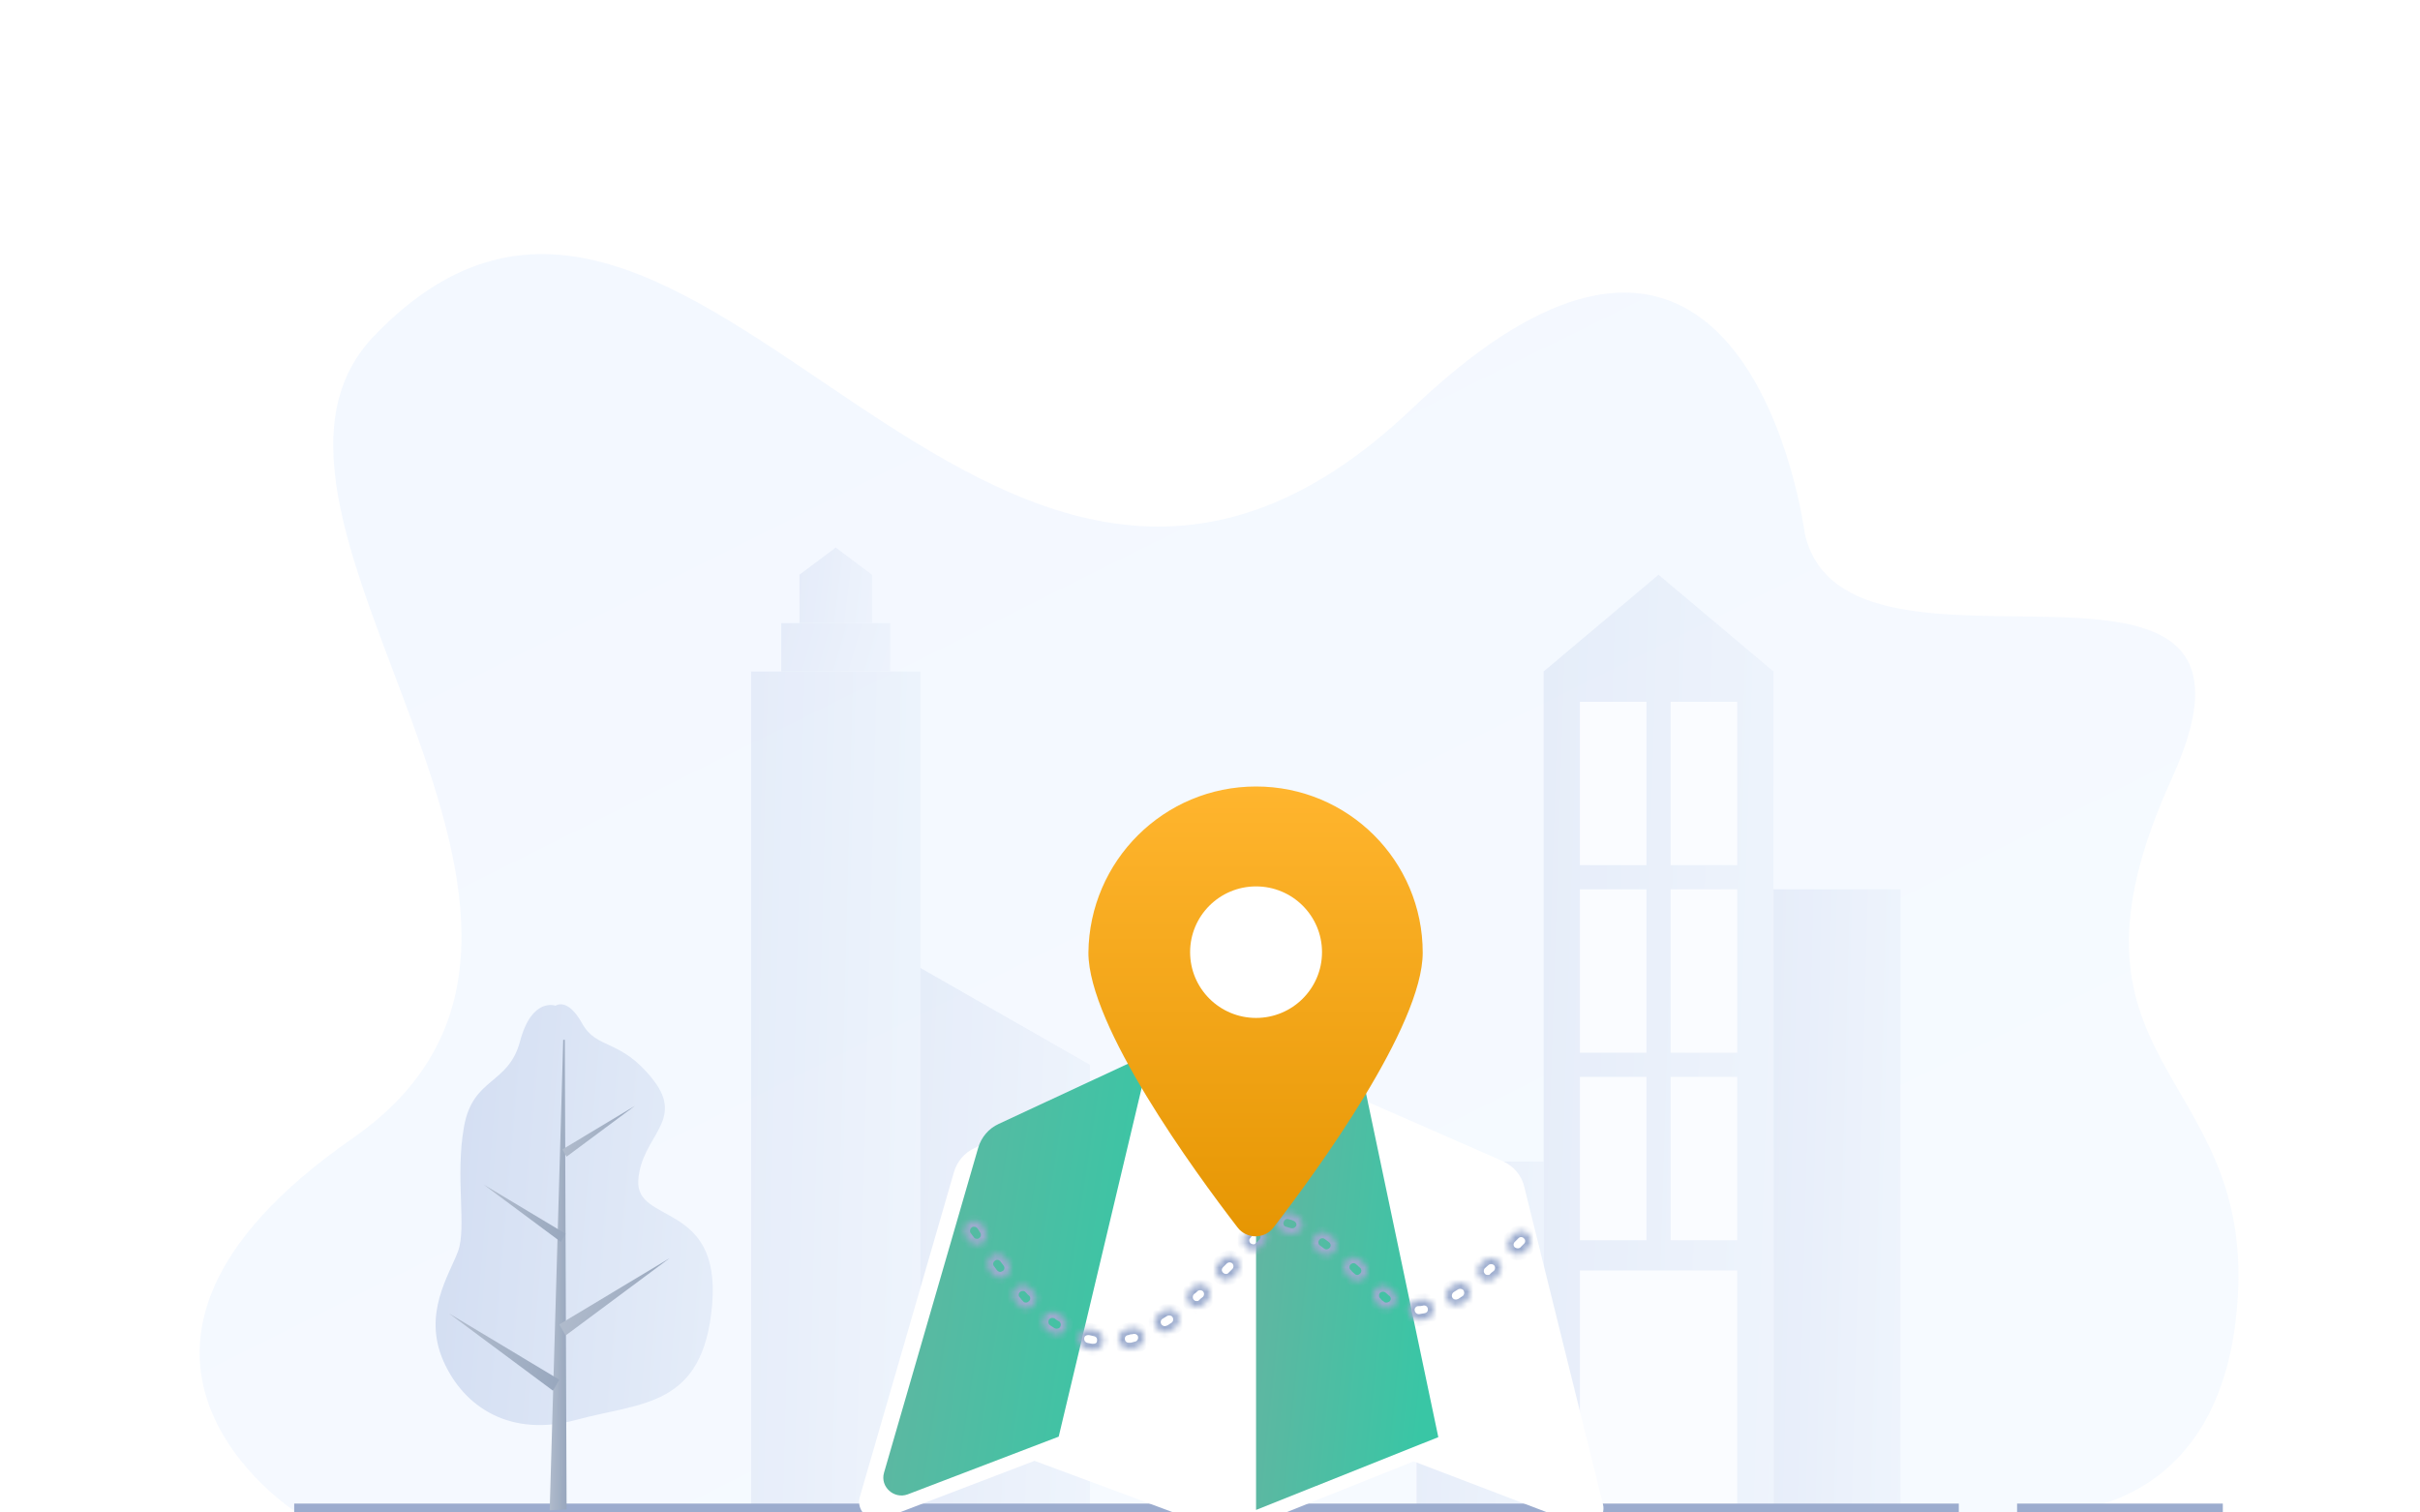 <svg width="400" height="250" viewBox="0 0 400 250" fill="none" xmlns="http://www.w3.org/2000/svg">
<g clip-path="url(#clip0_1_1612)">
<g clip-path="url(#clip1_1_1612)">
<path opacity="0.15" d="M298.306 88.165C298.306 88.165 288.906 14.61 233.445 67.493C162.348 135.281 114.557 0.55 61.815 55.546C33.001 85.59 109.142 152.783 58.291 188.144C7.44 223.505 48.994 249.977 48.994 249.977H337.739C337.739 249.977 367.631 252.136 369.894 214.312C372.153 176.489 337.406 176.03 358.971 128.697C380.536 81.365 305.083 118.292 298.306 88.165Z" fill="url(#paint0_linear_1_1612)"/>
<g opacity="0.45">
<rect x="293.14" y="147" width="21" height="103" fill="url(#paint1_linear_1_1612)"/>
<rect x="234.14" y="192" width="21" height="58" fill="url(#paint2_linear_1_1612)"/>
<path d="M255.14 111L274.14 95L293.14 111V250H255.14V111Z" fill="url(#paint3_linear_1_1612)"/>
<rect x="261.14" y="116" width="11" height="27" fill="white"/>
<rect x="261.14" y="147" width="11" height="27" fill="white"/>
<rect x="261.14" y="178" width="11" height="27" fill="white"/>
<rect x="276.14" y="116" width="11" height="27" fill="white"/>
<rect x="276.14" y="147" width="11" height="27" fill="white"/>
<rect x="276.14" y="178" width="11" height="27" fill="white"/>
<rect x="261.14" y="210" width="26" height="40" fill="white"/>
<rect x="124.14" y="111" width="28" height="139" fill="url(#paint4_linear_1_1612)"/>
<rect x="129.14" y="103" width="18" height="8" fill="url(#paint5_linear_1_1612)"/>
<path d="M132.14 95L138.14 90.5L144.14 95V103H132.14V95Z" fill="url(#paint6_linear_1_1612)"/>
<path d="M152.14 160L180.14 176V250H152.14V160Z" fill="url(#paint7_linear_1_1612)"/>
</g>
<path d="M48.628 249.528H323.769" stroke="#9CACCE" stroke-width="2" stroke-miterlimit="10"/>
<path d="M333.404 249.528H367.408" stroke="#9CACCE" stroke-width="2" stroke-miterlimit="10"/>
</g>
<g filter="url(#filter0_d_1_1612)">
<path d="M265.033 248.002L237.654 237.546L207.613 249.578L174.992 237.463L150.027 247.006C147.78 247.836 145.45 245.761 146.116 243.438L161.677 189.748C162.176 188.005 163.425 186.511 165.089 185.765L190.054 174.064L207.613 186.677L224.756 175.807L252.384 187.922C254.215 188.752 255.546 190.329 255.962 192.237L268.944 244.599C269.526 246.84 267.28 248.832 265.033 248.002Z" fill="white"/>
</g>
<path d="M190.054 174.147L174.992 237.463L150.027 247.006C147.78 247.836 145.45 245.761 146.116 243.437L161.677 189.748C162.176 188.005 163.425 186.511 165.089 185.764L190.054 174.147Z" fill="url(#paint8_linear_1_1612)"/>
<path d="M237.738 237.546L207.613 249.578V186.677L224.756 175.807L237.738 237.546Z" fill="url(#paint9_linear_1_1612)"/>
<mask id="path-21-inside-1_1_1612" fill="white">
<path d="M180.734 223.107C180.651 223.107 180.567 223.107 180.401 223.107C180.068 223.024 179.818 223.024 179.486 222.941C178.57 222.692 178.071 221.862 178.237 220.949C178.404 220.037 179.319 219.539 180.234 219.705C180.484 219.788 180.734 219.788 180.983 219.871C181.899 220.037 182.481 220.866 182.315 221.779C182.232 222.609 181.566 223.107 180.734 223.107ZM186.559 222.941C185.81 222.941 185.144 222.443 184.978 221.696C184.728 220.783 185.311 219.871 186.226 219.705C186.476 219.622 186.725 219.539 186.975 219.539C187.89 219.29 188.806 219.788 189.056 220.617C189.305 221.53 188.806 222.443 187.974 222.692C187.641 222.775 187.391 222.858 187.058 222.941C186.809 222.941 186.642 222.941 186.559 222.941ZM174.659 220.617C174.326 220.617 173.993 220.534 173.744 220.369C173.494 220.203 173.244 220.037 172.995 219.871C172.246 219.373 172.079 218.294 172.579 217.547C173.078 216.8 174.16 216.634 174.909 217.132C175.158 217.298 175.325 217.464 175.574 217.547C176.323 218.045 176.573 219.041 176.074 219.871C175.741 220.369 175.241 220.617 174.659 220.617ZM192.551 220.203C192.051 220.203 191.469 219.954 191.136 219.456C190.637 218.709 190.803 217.63 191.635 217.132C191.885 216.966 192.051 216.883 192.301 216.717C193.05 216.219 194.132 216.385 194.631 217.132C195.13 217.879 194.964 218.958 194.215 219.456C193.965 219.622 193.716 219.788 193.466 219.954C193.216 220.037 192.883 220.203 192.551 220.203ZM234.492 218.211C233.66 218.211 232.911 217.547 232.828 216.634C232.744 215.721 233.493 214.892 234.409 214.892C234.575 214.892 234.825 214.892 235.075 214.809C235.99 214.643 236.822 215.224 236.989 216.136C237.155 217.049 236.572 217.879 235.657 218.045C235.324 218.128 234.991 218.128 234.658 218.211C234.575 218.211 234.575 218.211 234.492 218.211ZM169.583 216.302C169.167 216.302 168.667 216.136 168.418 215.804C168.251 215.638 168.002 215.39 167.835 215.141C167.169 214.477 167.253 213.398 167.918 212.817C168.584 212.236 169.666 212.236 170.248 212.9C170.415 213.066 170.581 213.315 170.831 213.481C171.497 214.145 171.413 215.224 170.748 215.804C170.415 216.136 169.999 216.302 169.583 216.302ZM229.166 216.302C228.833 216.302 228.417 216.219 228.168 215.97C227.918 215.804 227.668 215.638 227.502 215.39C226.836 214.809 226.753 213.73 227.335 213.066C227.918 212.402 229 212.319 229.665 212.9C229.832 213.066 230.082 213.232 230.248 213.398C230.997 213.979 231.08 214.975 230.498 215.721C230.165 216.053 229.665 216.302 229.166 216.302ZM197.793 216.053C197.294 216.053 196.878 215.887 196.545 215.473C195.963 214.809 196.046 213.73 196.711 213.149C196.961 212.983 197.128 212.817 197.294 212.651C197.96 212.07 199.042 212.153 199.624 212.817C200.207 213.481 200.123 214.56 199.458 215.141C199.208 215.307 199.042 215.473 198.792 215.721C198.542 215.97 198.209 216.053 197.793 216.053ZM240.65 215.804C240.068 215.804 239.568 215.555 239.235 215.058C238.736 214.311 238.986 213.232 239.735 212.734C239.984 212.568 240.151 212.485 240.4 212.319C241.149 211.821 242.231 211.987 242.731 212.734C243.23 213.481 243.063 214.56 242.314 215.058C242.065 215.224 241.815 215.39 241.565 215.555C241.233 215.721 240.9 215.804 240.65 215.804ZM224.34 211.738C223.923 211.738 223.507 211.572 223.174 211.24C223.008 211.074 222.758 210.908 222.592 210.66C221.926 210.079 221.843 209 222.509 208.336C223.091 207.672 224.173 207.589 224.839 208.253C225.088 208.419 225.255 208.668 225.505 208.834C226.17 209.498 226.17 210.494 225.588 211.157C225.172 211.572 224.756 211.738 224.34 211.738ZM245.893 211.738C245.393 211.738 244.977 211.572 244.645 211.157C244.062 210.494 244.145 209.415 244.811 208.834C244.977 208.668 245.227 208.502 245.393 208.336C246.059 207.755 247.141 207.838 247.724 208.502C248.306 209.166 248.223 210.245 247.557 210.825C247.307 210.991 247.141 211.157 246.891 211.406C246.725 211.655 246.309 211.738 245.893 211.738ZM202.62 211.572C202.204 211.572 201.788 211.406 201.455 211.074C200.789 210.411 200.789 209.415 201.455 208.751L202.037 208.17C202.703 207.506 203.702 207.506 204.367 208.087C205.033 208.751 205.033 209.747 204.451 210.411L203.868 210.991C203.535 211.406 203.119 211.572 202.62 211.572ZM165.339 211.24C164.839 211.24 164.34 210.991 164.007 210.577C163.841 210.328 163.674 210.162 163.508 209.913C162.925 209.166 163.092 208.17 163.841 207.589C164.59 207.008 165.588 207.174 166.171 207.921L166.67 208.585C167.253 209.332 167.086 210.328 166.337 210.908C166.004 211.074 165.672 211.24 165.339 211.24ZM219.263 207.506C218.93 207.506 218.598 207.423 218.265 207.174C218.015 207.008 217.849 206.842 217.599 206.676C216.85 206.178 216.684 205.1 217.266 204.353C217.765 203.606 218.847 203.44 219.596 204.021C219.846 204.187 220.012 204.353 220.262 204.519C221.011 205.1 221.177 206.095 220.595 206.842C220.262 207.257 219.763 207.506 219.263 207.506ZM250.886 207.34C250.47 207.34 249.97 207.174 249.638 206.842C248.972 206.178 249.055 205.1 249.721 204.519L250.303 203.938C250.969 203.274 252.051 203.357 252.633 204.021C253.299 204.685 253.216 205.764 252.55 206.344L251.968 206.925C251.718 207.174 251.302 207.34 250.886 207.34ZM207.197 206.676C206.781 206.676 206.365 206.51 206.032 206.261C205.366 205.598 205.283 204.602 205.949 203.938C206.115 203.689 206.365 203.523 206.531 203.274C207.197 202.61 208.195 202.61 208.861 203.274C209.527 203.938 209.527 204.934 208.861 205.598C208.695 205.764 208.528 206.012 208.279 206.178C208.029 206.51 207.613 206.676 207.197 206.676ZM161.511 205.764C160.928 205.764 160.429 205.515 160.096 205.017L159.597 204.353C159.097 203.606 159.347 202.527 160.096 202.029C160.845 201.531 161.927 201.78 162.426 202.527L162.842 203.191C163.341 203.938 163.175 205.017 162.343 205.515C162.176 205.681 161.844 205.764 161.511 205.764ZM213.605 204.021C213.438 204.021 213.188 204.021 213.022 203.938C212.772 203.855 212.606 203.855 212.44 203.772C211.524 203.606 210.942 202.693 211.191 201.78C211.441 200.868 212.273 200.287 213.188 200.536C213.521 200.619 213.854 200.702 214.187 200.868C215.019 201.199 215.519 202.112 215.186 203.025C214.853 203.606 214.27 204.021 213.605 204.021Z"/>
</mask>
<path d="M180.734 223.107C180.651 223.107 180.567 223.107 180.401 223.107C180.068 223.024 179.818 223.024 179.486 222.941C178.57 222.692 178.071 221.862 178.237 220.949C178.404 220.037 179.319 219.539 180.234 219.705C180.484 219.788 180.734 219.788 180.983 219.871C181.899 220.037 182.481 220.866 182.315 221.779C182.232 222.609 181.566 223.107 180.734 223.107ZM186.559 222.941C185.81 222.941 185.144 222.443 184.978 221.696C184.728 220.783 185.311 219.871 186.226 219.705C186.476 219.622 186.725 219.539 186.975 219.539C187.89 219.29 188.806 219.788 189.056 220.617C189.305 221.53 188.806 222.443 187.974 222.692C187.641 222.775 187.391 222.858 187.058 222.941C186.809 222.941 186.642 222.941 186.559 222.941ZM174.659 220.617C174.326 220.617 173.993 220.534 173.744 220.369C173.494 220.203 173.244 220.037 172.995 219.871C172.246 219.373 172.079 218.294 172.579 217.547C173.078 216.8 174.16 216.634 174.909 217.132C175.158 217.298 175.325 217.464 175.574 217.547C176.323 218.045 176.573 219.041 176.074 219.871C175.741 220.369 175.241 220.617 174.659 220.617ZM192.551 220.203C192.051 220.203 191.469 219.954 191.136 219.456C190.637 218.709 190.803 217.63 191.635 217.132C191.885 216.966 192.051 216.883 192.301 216.717C193.05 216.219 194.132 216.385 194.631 217.132C195.13 217.879 194.964 218.958 194.215 219.456C193.965 219.622 193.716 219.788 193.466 219.954C193.216 220.037 192.883 220.203 192.551 220.203ZM234.492 218.211C233.66 218.211 232.911 217.547 232.828 216.634C232.744 215.721 233.493 214.892 234.409 214.892C234.575 214.892 234.825 214.892 235.075 214.809C235.99 214.643 236.822 215.224 236.989 216.136C237.155 217.049 236.572 217.879 235.657 218.045C235.324 218.128 234.991 218.128 234.658 218.211C234.575 218.211 234.575 218.211 234.492 218.211ZM169.583 216.302C169.167 216.302 168.667 216.136 168.418 215.804C168.251 215.638 168.002 215.39 167.835 215.141C167.169 214.477 167.253 213.398 167.918 212.817C168.584 212.236 169.666 212.236 170.248 212.9C170.415 213.066 170.581 213.315 170.831 213.481C171.497 214.145 171.413 215.224 170.748 215.804C170.415 216.136 169.999 216.302 169.583 216.302ZM229.166 216.302C228.833 216.302 228.417 216.219 228.168 215.97C227.918 215.804 227.668 215.638 227.502 215.39C226.836 214.809 226.753 213.73 227.335 213.066C227.918 212.402 229 212.319 229.665 212.9C229.832 213.066 230.082 213.232 230.248 213.398C230.997 213.979 231.08 214.975 230.498 215.721C230.165 216.053 229.665 216.302 229.166 216.302ZM197.793 216.053C197.294 216.053 196.878 215.887 196.545 215.473C195.963 214.809 196.046 213.73 196.711 213.149C196.961 212.983 197.128 212.817 197.294 212.651C197.96 212.07 199.042 212.153 199.624 212.817C200.207 213.481 200.123 214.56 199.458 215.141C199.208 215.307 199.042 215.473 198.792 215.721C198.542 215.97 198.209 216.053 197.793 216.053ZM240.65 215.804C240.068 215.804 239.568 215.555 239.235 215.058C238.736 214.311 238.986 213.232 239.735 212.734C239.984 212.568 240.151 212.485 240.4 212.319C241.149 211.821 242.231 211.987 242.731 212.734C243.23 213.481 243.063 214.56 242.314 215.058C242.065 215.224 241.815 215.39 241.565 215.555C241.233 215.721 240.9 215.804 240.65 215.804ZM224.34 211.738C223.923 211.738 223.507 211.572 223.174 211.24C223.008 211.074 222.758 210.908 222.592 210.66C221.926 210.079 221.843 209 222.509 208.336C223.091 207.672 224.173 207.589 224.839 208.253C225.088 208.419 225.255 208.668 225.505 208.834C226.17 209.498 226.17 210.494 225.588 211.157C225.172 211.572 224.756 211.738 224.34 211.738ZM245.893 211.738C245.393 211.738 244.977 211.572 244.645 211.157C244.062 210.494 244.145 209.415 244.811 208.834C244.977 208.668 245.227 208.502 245.393 208.336C246.059 207.755 247.141 207.838 247.724 208.502C248.306 209.166 248.223 210.245 247.557 210.825C247.307 210.991 247.141 211.157 246.891 211.406C246.725 211.655 246.309 211.738 245.893 211.738ZM202.62 211.572C202.204 211.572 201.788 211.406 201.455 211.074C200.789 210.411 200.789 209.415 201.455 208.751L202.037 208.17C202.703 207.506 203.702 207.506 204.367 208.087C205.033 208.751 205.033 209.747 204.451 210.411L203.868 210.991C203.535 211.406 203.119 211.572 202.62 211.572ZM165.339 211.24C164.839 211.24 164.34 210.991 164.007 210.577C163.841 210.328 163.674 210.162 163.508 209.913C162.925 209.166 163.092 208.17 163.841 207.589C164.59 207.008 165.588 207.174 166.171 207.921L166.67 208.585C167.253 209.332 167.086 210.328 166.337 210.908C166.004 211.074 165.672 211.24 165.339 211.24ZM219.263 207.506C218.93 207.506 218.598 207.423 218.265 207.174C218.015 207.008 217.849 206.842 217.599 206.676C216.85 206.178 216.684 205.1 217.266 204.353C217.765 203.606 218.847 203.44 219.596 204.021C219.846 204.187 220.012 204.353 220.262 204.519C221.011 205.1 221.177 206.095 220.595 206.842C220.262 207.257 219.763 207.506 219.263 207.506ZM250.886 207.34C250.47 207.34 249.97 207.174 249.638 206.842C248.972 206.178 249.055 205.1 249.721 204.519L250.303 203.938C250.969 203.274 252.051 203.357 252.633 204.021C253.299 204.685 253.216 205.764 252.55 206.344L251.968 206.925C251.718 207.174 251.302 207.34 250.886 207.34ZM207.197 206.676C206.781 206.676 206.365 206.51 206.032 206.261C205.366 205.598 205.283 204.602 205.949 203.938C206.115 203.689 206.365 203.523 206.531 203.274C207.197 202.61 208.195 202.61 208.861 203.274C209.527 203.938 209.527 204.934 208.861 205.598C208.695 205.764 208.528 206.012 208.279 206.178C208.029 206.51 207.613 206.676 207.197 206.676ZM161.511 205.764C160.928 205.764 160.429 205.515 160.096 205.017L159.597 204.353C159.097 203.606 159.347 202.527 160.096 202.029C160.845 201.531 161.927 201.78 162.426 202.527L162.842 203.191C163.341 203.938 163.175 205.017 162.343 205.515C162.176 205.681 161.844 205.764 161.511 205.764ZM213.605 204.021C213.438 204.021 213.188 204.021 213.022 203.938C212.772 203.855 212.606 203.855 212.44 203.772C211.524 203.606 210.942 202.693 211.191 201.78C211.441 200.868 212.273 200.287 213.188 200.536C213.521 200.619 213.854 200.702 214.187 200.868C215.019 201.199 215.519 202.112 215.186 203.025C214.853 203.606 214.27 204.021 213.605 204.021Z" stroke="#9CACCE" stroke-width="2" mask="url(#path-21-inside-1_1_1612)"/>
<path d="M207.613 130C222.842 130 235.158 142.281 235.158 157.467C235.158 169.583 217.682 193.565 210.526 202.859C209.028 204.851 206.032 204.851 204.534 202.859C197.377 193.565 179.902 169.583 179.902 157.467C180.068 142.281 192.384 130 207.613 130Z" fill="url(#paint10_linear_1_1612)"/>
<path d="M207.613 168.255C213.634 168.255 218.515 163.388 218.515 157.384C218.515 151.38 213.634 146.513 207.613 146.513C201.593 146.513 196.712 151.38 196.712 157.384C196.712 163.388 201.593 168.255 207.613 168.255Z" fill="white"/>
<path d="M91.829 166.235C91.829 166.235 87.92 164.767 85.967 172.089C84.015 179.412 78.154 177.967 76.687 186.281C75.221 194.595 77.154 202.908 75.711 206.817C74.268 210.726 69.849 217.104 73.268 224.913C76.687 232.722 84.501 237.627 95.248 234.69C105.995 231.754 116.265 232.736 117.713 215.622C119.161 198.508 105.014 202.417 105.504 195.086C105.995 187.754 113.318 185.304 107.947 178.458C102.576 171.613 98.667 173.567 96.224 169.167C93.781 164.767 91.829 166.235 91.829 166.235Z" fill="url(#paint11_linear_1_1612)"/>
<path d="M93.653 249.494L93.356 171.869H93.095L90.858 249.643L93.653 249.494Z" fill="url(#paint12_linear_1_1612)"/>
<path d="M91.399 229.869L74.216 217.095L92.441 228.046L91.399 229.869Z" fill="url(#paint13_linear_1_1612)"/>
<path d="M92.712 205.288L79.947 195.801L93.487 203.932L92.712 205.288Z" fill="url(#paint14_linear_1_1612)"/>
<path d="M93.487 220.746L110.67 207.972L92.441 218.918L93.487 220.746Z" fill="url(#paint15_linear_1_1612)"/>
<path d="M93.646 191.186L104.939 182.792L92.964 189.984L93.646 191.186Z" fill="url(#paint16_linear_1_1612)"/>
</g>
<defs>
<filter id="filter0_d_1_1612" x="118" y="154.064" width="171.037" height="123.514" filterUnits="userSpaceOnUse" color-interpolation-filters="sRGB">
<feFlood flood-opacity="0" result="BackgroundImageFix"/>
<feColorMatrix in="SourceAlpha" type="matrix" values="0 0 0 0 0 0 0 0 0 0 0 0 0 0 0 0 0 0 127 0" result="hardAlpha"/>
<feOffset dx="-4" dy="4"/>
<feGaussianBlur stdDeviation="12"/>
<feComposite in2="hardAlpha" operator="out"/>
<feColorMatrix type="matrix" values="0 0 0 0 0.675 0 0 0 0 0.722 0 0 0 0 0.792 0 0 0 0.5 0"/>
<feBlend mode="normal" in2="BackgroundImageFix" result="effect1_dropShadow_1_1612"/>
<feBlend mode="normal" in="SourceGraphic" in2="effect1_dropShadow_1_1612" result="shape"/>
</filter>
<linearGradient id="paint0_linear_1_1612" x1="33" y1="42" x2="177.12" y2="330.928" gradientUnits="userSpaceOnUse">
<stop stop-color="#AACBFA"/>
<stop offset="1" stop-color="#C4DFFB"/>
</linearGradient>
<linearGradient id="paint1_linear_1_1612" x1="277.337" y1="115.61" x2="333.038" y2="117.064" gradientUnits="userSpaceOnUse">
<stop stop-color="#C5D2EC"/>
<stop offset="0.996" stop-color="#F1F7FE"/>
</linearGradient>
<linearGradient id="paint2_linear_1_1612" x1="218.337" y1="174.324" x2="273.956" y2="176.904" gradientUnits="userSpaceOnUse">
<stop stop-color="#C5D2EC"/>
<stop offset="0.996" stop-color="#F1F7FE"/>
</linearGradient>
<linearGradient id="paint3_linear_1_1612" x1="226.545" y1="47.762" x2="327.305" y2="50.926" gradientUnits="userSpaceOnUse">
<stop stop-color="#C5D2EC"/>
<stop offset="0.996" stop-color="#F1F7FE"/>
</linearGradient>
<linearGradient id="paint4_linear_1_1612" x1="103.07" y1="68.638" x2="177.338" y2="70.555" gradientUnits="userSpaceOnUse">
<stop stop-color="#C5D2EC"/>
<stop offset="0.996" stop-color="#F1F7FE"/>
</linearGradient>
<linearGradient id="paint5_linear_1_1612" x1="115.595" y1="100.562" x2="159.706" y2="113.276" gradientUnits="userSpaceOnUse">
<stop stop-color="#C5D2EC"/>
<stop offset="0.996" stop-color="#F1F7FE"/>
</linearGradient>
<linearGradient id="paint6_linear_1_1612" x1="123.11" y1="86.691" x2="154.486" y2="90.549" gradientUnits="userSpaceOnUse">
<stop stop-color="#C5D2EC"/>
<stop offset="0.996" stop-color="#F1F7FE"/>
</linearGradient>
<linearGradient id="paint7_linear_1_1612" x1="131.07" y1="132.571" x2="205.27" y2="135.529" gradientUnits="userSpaceOnUse">
<stop stop-color="#C5D2EC"/>
<stop offset="0.996" stop-color="#F1F7FE"/>
</linearGradient>
<linearGradient id="paint8_linear_1_1612" x1="145.81" y1="174.147" x2="193.672" y2="181.445" gradientUnits="userSpaceOnUse">
<stop stop-color="#65B4A1"/>
<stop offset="1" stop-color="#39C6A5"/>
</linearGradient>
<linearGradient id="paint9_linear_1_1612" x1="207.483" y1="175.807" x2="240.62" y2="179.228" gradientUnits="userSpaceOnUse">
<stop stop-color="#65B4A1"/>
<stop offset="1" stop-color="#39C6A5"/>
</linearGradient>
<linearGradient id="paint10_linear_1_1612" x1="207.53" y1="130" x2="207.53" y2="204.353" gradientUnits="userSpaceOnUse">
<stop stop-color="#FFB52E"/>
<stop offset="1" stop-color="#E69603"/>
</linearGradient>
<linearGradient id="paint11_linear_1_1612" x1="37.522" y1="144.804" x2="158.271" y2="154.993" gradientUnits="userSpaceOnUse">
<stop stop-color="#C5D2EC"/>
<stop offset="0.996" stop-color="#F1F7FE"/>
</linearGradient>
<linearGradient id="paint12_linear_1_1612" x1="91.225" y1="173.214" x2="95.385" y2="173.239" gradientUnits="userSpaceOnUse">
<stop stop-color="#B0BBCC"/>
<stop offset="1" stop-color="#8D9EB7"/>
</linearGradient>
<linearGradient id="paint13_linear_1_1612" x1="76.61" y1="217.316" x2="102.301" y2="223.371" gradientUnits="userSpaceOnUse">
<stop stop-color="#B0BBCC"/>
<stop offset="1" stop-color="#8D9EB7"/>
</linearGradient>
<linearGradient id="paint14_linear_1_1612" x1="81.725" y1="195.965" x2="100.812" y2="200.465" gradientUnits="userSpaceOnUse">
<stop stop-color="#B0BBCC"/>
<stop offset="1" stop-color="#8D9EB7"/>
</linearGradient>
<linearGradient id="paint15_linear_1_1612" x1="94.835" y1="208.193" x2="120.532" y2="214.251" gradientUnits="userSpaceOnUse">
<stop stop-color="#B0BBCC"/>
<stop offset="1" stop-color="#8D9EB7"/>
</linearGradient>
<linearGradient id="paint16_linear_1_1612" x1="94.537" y1="182.938" x2="111.418" y2="186.917" gradientUnits="userSpaceOnUse">
<stop stop-color="#B0BBCC"/>
<stop offset="1" stop-color="#8D9EB7"/>
</linearGradient>
<clipPath id="clip0_1_1612">
<rect width="400" height="250" fill="white"/>
</clipPath>
<clipPath id="clip1_1_1612">
<rect width="337.31" height="208.104" fill="white" transform="translate(33 42)"/>
</clipPath>
</defs>
</svg>
